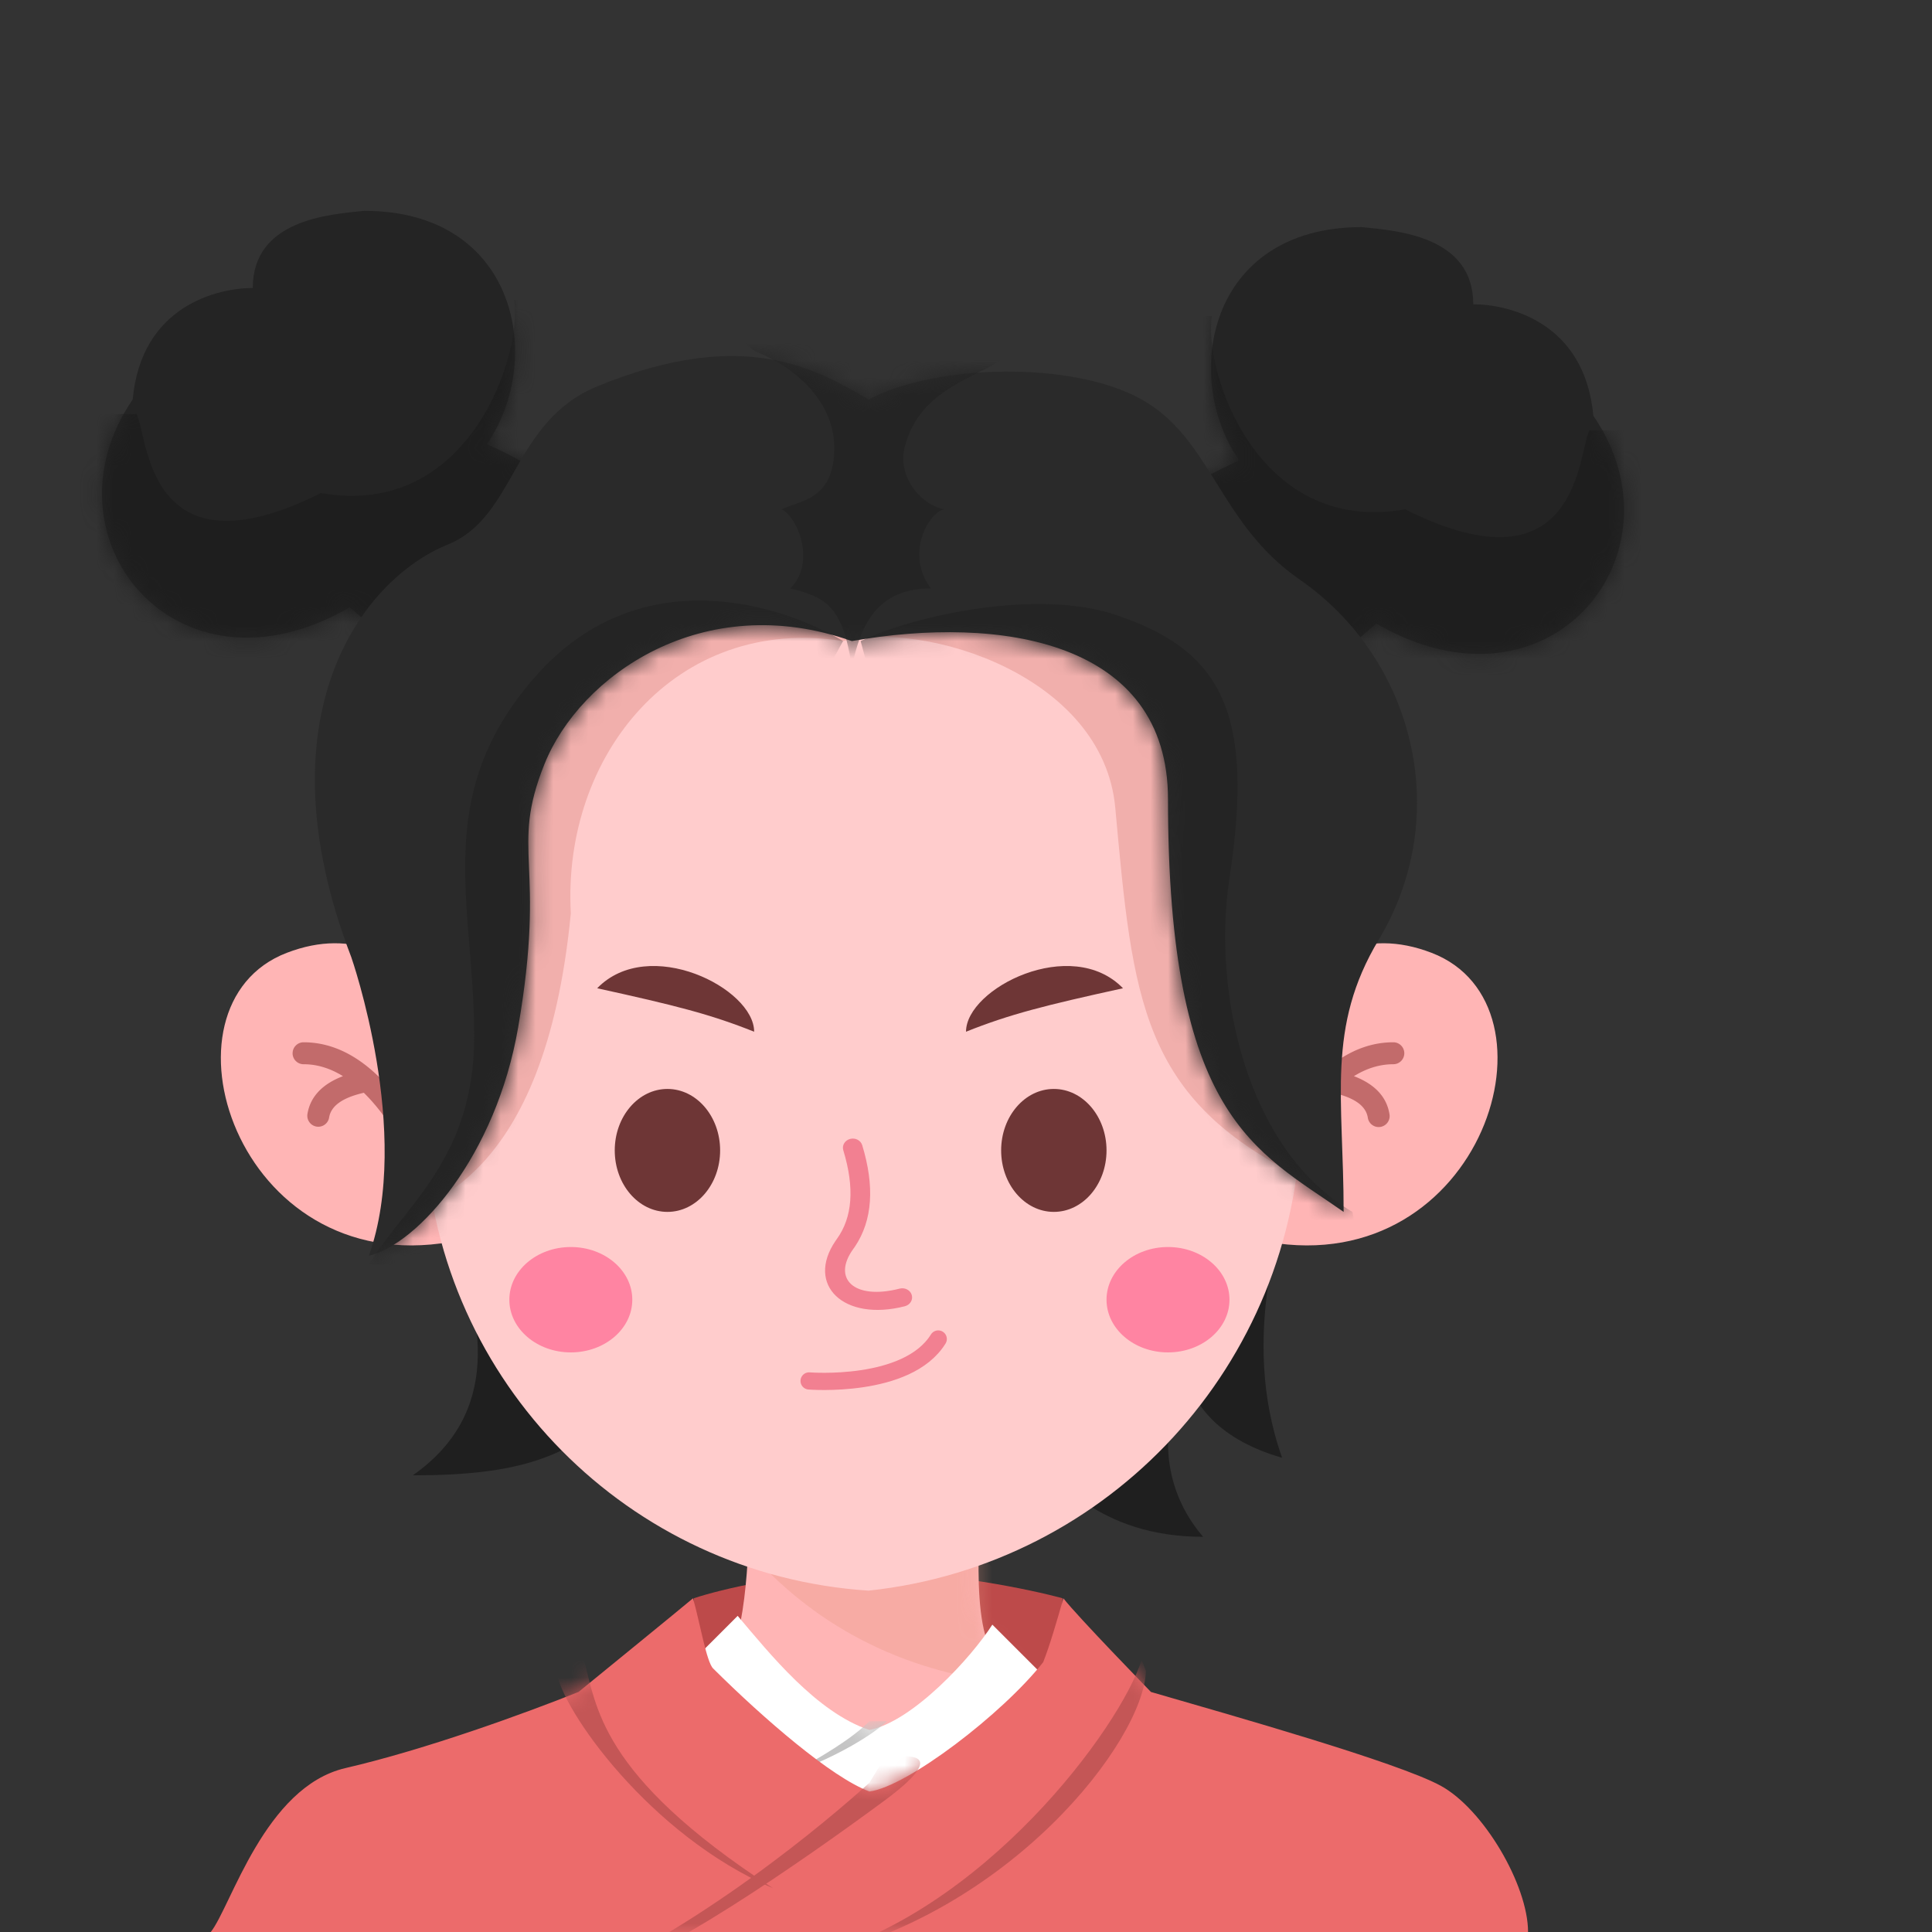 <svg xmlns="http://www.w3.org/2000/svg" fill="none" viewBox="0 0 110 110" height="110" width="110"><rect x="0" y="0" width="110" height="110" fill="#333333" stroke="none"/><path fill="#BD4A4A" d="M49.5 89.5c-4.4 0-8.5 1-10 1.5-.166 1.667-.5 5.1-.5 5.5 0 .4 2 4.5 3 6.5l18-4.5.5-7.5c-1.833-.5-6.6-1.5-11-1.5z"/><path fill="#FFB5B5" d="M42.646 85.117s.143 5.466-.788 8.486c-2.13 7.111-20.231 4.742-21.063 9.124 3.433.925 63.644 8.044 62.267 2.468-4.204-9.803-19.299-1.212-26.793-11.592-1.093-2.612-.236-9.603-.236-9.603l-13.387 1.117z" clip-rule="evenodd" fill-rule="evenodd"/><mask height="24" width="64" y="84" x="20" maskUnits="userSpaceOnUse" style="mask-type:alpha" id="a"><path fill="#fff" d="M43 85s-.21 5.583-1.142 8.603c-2.13 7.111-20.231 4.742-21.063 9.124 3.433.925 63.644 8.044 62.267 2.468-4.204-9.803-19.299-1.212-26.793-11.592-1.093-2.612-.236-9.603-.236-9.603L43 85z" clip-rule="evenodd" fill-rule="evenodd"/></mask><g mask="url(#a)"><path fill="#E89A85" d="M41 86s4.65 8.678 16.642 9.86c5.81-.322-2.987-8.514-2.987-8.514L41 86z" clip-rule="evenodd" fill-rule="evenodd" opacity=".349" style="mix-blend-mode:multiply"/></g><path fill="#fff" d="m42 92-2.5 2.5-2 2 13 9.5 10-9.5-4-4c-1.166 1.833-4.5 5.5-7 6-3-1-5.666-4.333-7.5-6.5z"/><mask height="14" width="24" y="92" x="37" maskUnits="userSpaceOnUse" style="mask-type:alpha" id="b"><path fill="#fff" d="m42 92-2.5 2.5-2 2 13 9.5 10-9.5-4-4c-1.166 1.833-4.5 5.5-7 6-3-1-5.666-4.333-7.5-6.5z"/></mask><g mask="url(#b)"><path fill="#C4C4C4" d="M45 101c1.82-1 3.5-2 4.5-3h1s-1.5 1.5-5.5 3z"/></g><path fill="#EC6B6B" d="M39.457 91c-.383.333-6.518 5.333-6.518 5.333-3.067 1.223-8.668 3.267-13.27 4.334-4.6 1.066-6.518 7.889-7.668 9.333h75c0-2.667-2.53-7-4.984-8.333-2.454-1.334-11.886-4-16.487-5.334 0 0-4.218-4.333-4.985-5.333-.383 1.333-.767 2.667-1.15 3.637-2.31 2.94-7.748 7.096-9.895 7.363-2.152-.802-6.023-4.147-8.893-7-.383-.363-.767-2.667-1.15-4z"/><mask height="19" width="76" y="91" x="12" maskUnits="userSpaceOnUse" style="mask-type:alpha" id="c"><path fill="#6D1B1B" d="M39.457 91c-.383.333-6.518 5.333-6.518 5.333-3.067 1.223-8.668 2.267-13.27 3.334-4.6 1.066-6.518 8.889-7.668 10.333h75c0-2.667-2.53-7-4.984-8.333-2.454-1.334-11.886-4-16.487-5.334 0 0-4.218-4.333-4.985-5.333-.383 1.333-.767 2.667-1.15 3.637-2.31 2.94-7.748 7.096-9.895 7.363-2.152-.802-6.023-4.147-8.893-7-.383-.363-.767-2.667-1.15-4z"/></mask><g mask="url(#c)" fill="#C45656"><path d="M46 111.5c10-2.5 17.842-13.237 19-17l.247.632C65.117 99.121 57.5 109 46 111.5zm-11.5.5c2.5 0 11.202-6.04 15.832-9.461 4.63-3.421 0-2.395 0-2.395L49.5 101.5s-7 6.5-15 10.5z"/><path d="M44 107.5C34 101 33.993 97.07 33.222 94.447h-.386l-1.157.685c.257 2.166 5.32 9.368 12.32 12.368z"/></g><path fill="#1F1F1F" d="M23.5 84c5-3.5 4.167-8.833 2-14l48-3c-.333 2.333-3 9-.5 16-3.5-1-5.166-3-5.5-5-1 1.833-2 6 1 9.5-6 0-8.5-3.5-9.5-4.5-9.333-2.167-20.5-3.5-23.5-3-3 3-6 4-12 4z"/><path fill="#FFB5B5" d="M70.652 61.492s3.095-10.225 10.86-7.241c7.765 2.984 2.903 18.589-9.327 16.459-10.566-.644-1.533-9.218-1.533-9.218zm-43.466 0s-3.095-10.225-10.86-7.241C8.56 57.235 13.423 72.84 25.653 70.71c10.566-.644 1.533-9.218 1.533-9.218z" clip-rule="evenodd" fill-rule="evenodd"/><path fill="#C26B6B" d="M79.955 59.968a.625.625 0 0 0-.625-.625c-2.28 0-4.347 1.487-6.206 4.371a.625.625 0 0 0 1.05.677c.567-.879 1.142-1.602 1.725-2.173 1.26.29 1.872.767 1.977 1.409a.625.625 0 1 0 1.233-.202c-.163-.996-.862-1.71-2.022-2.153.736-.455 1.483-.679 2.243-.679.345 0 .625-.28.625-.625zm-63.295 0c0-.345.279-.625.624-.625 2.28 0 4.347 1.487 6.207 4.371a.625.625 0 1 1-1.05.677c-.568-.879-1.143-1.602-1.726-2.173-1.26.29-1.872.767-1.976 1.409a.625.625 0 1 1-1.234-.202c.163-.996.862-1.71 2.022-2.153-.736-.455-1.483-.679-2.243-.679a.625.625 0 0 1-.625-.625z" clip-rule="evenodd" fill-rule="evenodd"/><path fill="#FCC" d="M23.447 50.864C22.661 36.267 34.285 24 48.903 24c14.313 0 25.822 11.781 25.486 26.09l-.322 13.73c-.324 13.833-10.858 25.278-24.616 26.745-13.664-.893-24.505-11.858-25.24-25.532l-.764-14.17z" clip-rule="evenodd" fill-rule="evenodd"/><mask height="66" width="52" y="25" x="25" maskUnits="userSpaceOnUse" style="mask-type:alpha" id="d"><path fill="#fff" d="M25.235 51.71C24.563 37.162 36.175 25 50.739 25c14.32 0 25.84 11.775 25.526 26.09l-.329 15c-.295 13.474-11.1 24.35-24.57 24.736-13.349.781-24.762-9.497-25.38-22.854l-.751-16.262z" clip-rule="evenodd" fill-rule="evenodd"/></mask><g mask="url(#d)"><path fill="#F1AFAC" d="M32.5 52C31 67.5 24 68.5 22.5 69.5V39c.4-.8 8.167-5.333 12-7.5l33.5-1c1.5 5.333 5.2 19.3 6 36.5-9-4.5-9.5-10-10.5-21-.685-7.545-10.833-10.667-15.5-9.5C38.5 35 32 43 32.5 52z"/><ellipse fill="#6E3636" ry="3.5" rx="3" cy="65.5" cx="60.001"/><ellipse fill="#6E3636" ry="3.5" rx="3" cy="65.5" cx="38.001"/><ellipse fill="#FF5988" ry="3" rx="3.5" cy="74" cx="66.501" opacity=".625"/><ellipse fill="#FF5988" ry="3" rx="3.5" cy="74" cx="32.5" opacity=".625"/><path fill="#F28091" d="M48.4 64.846c.298-.08.607.08.691.356.714 2.345.588 4.277-.41 5.769l-.104.147c-1.211 1.675.035 2.92 2.648 2.25.298-.076.606.087.687.364.081.277-.096.564-.394.64-3.485.894-5.656-1.216-3.946-3.723l.076-.108c.886-1.225 1.02-2.898.365-5.051-.084-.276.089-.565.387-.644z"/><path stroke-linecap="round" stroke-width=".98" stroke="#F28091" d="M46.067 78.625s5.593.454 7.352-2.388"/><path fill="#6E3636" d="M55 58.742c2.5-1 4.5-1.5 8.938-2.475-2.937-3.025-8.937 0-8.937 2.475zm-12.062 0c-2.5-1-4.5-1.5-8.937-2.475 2.937-3.025 8.937 0 8.937 2.475z" clip-rule="evenodd" fill-rule="evenodd"/></g><path fill="#242424" d="M77.536 12.93c-8.786 0-10.27 8.57-6.981 13.283-5.858 2.61-10.74 7.491-3.906 10.908 6.835 3.417 7.811 1.651 11.716-1.615 9.91 5.736 17.72-4.026 12.352-11.837-.49-5.37-4.882-6.345-6.835-6.345 0-3.906-4.386-4.191-6.346-4.394z"/><mask height="27" width="30" y="12" x="63" maskUnits="userSpaceOnUse" style="mask-type:alpha" id="e"><path fill="#242424" d="M77.536 12.93c-8.786 0-10.27 8.57-6.982 13.283-5.858 2.61-10.739 7.491-3.905 10.908 6.834 3.417 7.81 1.651 11.716-1.615 9.91 5.736 17.72-4.026 12.351-11.837-.489-5.37-4.882-6.345-6.835-6.345 0-3.906-4.385-4.191-6.345-4.394z"/></mask><g mask="url(#e)"><path fill="#1E1E1E" d="M80 29c-8.5 1.5-11.5-8-11-11h-.5L63 24.5l3 9.5 9.5 8 20-1.5v-16h-5C89.834 25.667 90 34 80 29z"/></g><path fill="#242424" d="M20.736 12.004c8.787 0 10.27 8.57 6.982 13.282 5.858 2.61 10.74 7.492 3.905 10.908-6.834 3.417-7.81 1.652-11.716-1.615-9.91 5.737-17.72-4.026-12.351-11.836.489-5.37 4.882-6.346 6.835-6.346 0-3.905 4.385-4.191 6.345-4.393z"/><mask height="27" width="30" y="12" x="5" maskUnits="userSpaceOnUse" style="mask-type:alpha" id="f"><path fill="#242424" d="M20.736 12.004c8.786 0 10.27 8.57 6.981 13.282 5.858 2.61 10.74 7.492 3.905 10.908-6.834 3.417-7.81 1.652-11.715-1.615-9.91 5.737-17.72-4.026-12.352-11.836.49-5.37 4.882-6.346 6.835-6.346 0-3.905 4.386-4.191 6.346-4.393z"/></mask><g mask="url(#f)"><path fill="#1E1E1E" d="M18.271 28.073c8.5 1.5 11.5-8 11-11h.5l5.5 6.5-3 9.5-9.5 8-20-1.5v-16h5c.667 1.167.5 9.5 10.5 4.5z"/></g><path fill="#2A2A2A" d="M31.002 43.5c2-5 8.999-10 17.499-7 8.499-1.5 18 0 18 9 0 18.11 5 20 10 23.5 0-6.5-1-10.5 2-15.5 4.269-7.116 2-16-4.5-20.5-4.613-3.193-5-8.011-9-10.256-3.928-2.204-11.684-2.03-15.543 0-2.825-1.61-6.956-4.244-15.456-.744-4.857 2-4.617 7.424-8.5 9-4.927 2-10.763 9.796-5.5 23.5 0 0 3.498 10 .999 17 2.806-.677 7.238-5.691 8.5-13 1.642-9.5-.5-10 1.5-15z"/><mask height="52" width="64" y="20" x="17" maskUnits="userSpaceOnUse" style="mask-type:alpha" id="g"><path fill="#2A2A2A" d="M31.002 43.5c2-5 8.999-10 17.499-7 8.499-1.5 18 0 18 9 0 18.11 5 20 10 23.5 0-6.5-1-10.5 2-15.5 4.269-7.116 2-16-4.5-20.5-4.613-3.193-5-8.011-9-10.256-3.928-2.204-11.684-2.03-15.543 0-2.825-1.61-6.956-4.244-15.456-.744-4.857 2-4.617 7.424-8.5 9-4.927 2-10.763 9.796-5.5 23.5 0 0 3.498 10 .999 17 2.806-.677 7.238-5.691 8.5-13 1.642-9.5-.5-10 1.5-15z"/></mask><g mask="url(#g)" fill="#242424"><path d="M30.5 38.5c6-6.8 14.167-4 17.5-2L28.5 72H21c2-3.333 6-6 6-13 0-7.5-2.5-13.7 3.5-20.5z"/><path d="M47.5 25.5c0-2.5-2-4.5-4.5-5.5l-2-1.5 5.5.5L57 20.5c-1.833 1.167-4.7 1.8-5.5 5-.374 1.5.75 3.167 2.25 3.5-.85.17-2.25 2.5-.75 4.5-3 0-4 2-4.5 4.5-.5-3.5-1.5-4-3.5-4.5 1.5-1.5.375-4.111-.5-4.5 1-.5 3-.5 3-3.5z"/><path d="M63.5 35c-4.425-1.475-11.333 0-14.5 1.5 1.167 4.333 3.6 13.1 4 13.5.4.4 5.167 11.167 7.5 16.5C68.835 68.833 78 73 77 69c-6-3.5-8-12.5-7-19 1.462-9.5-.5-13-6.5-15z"/></g></svg>